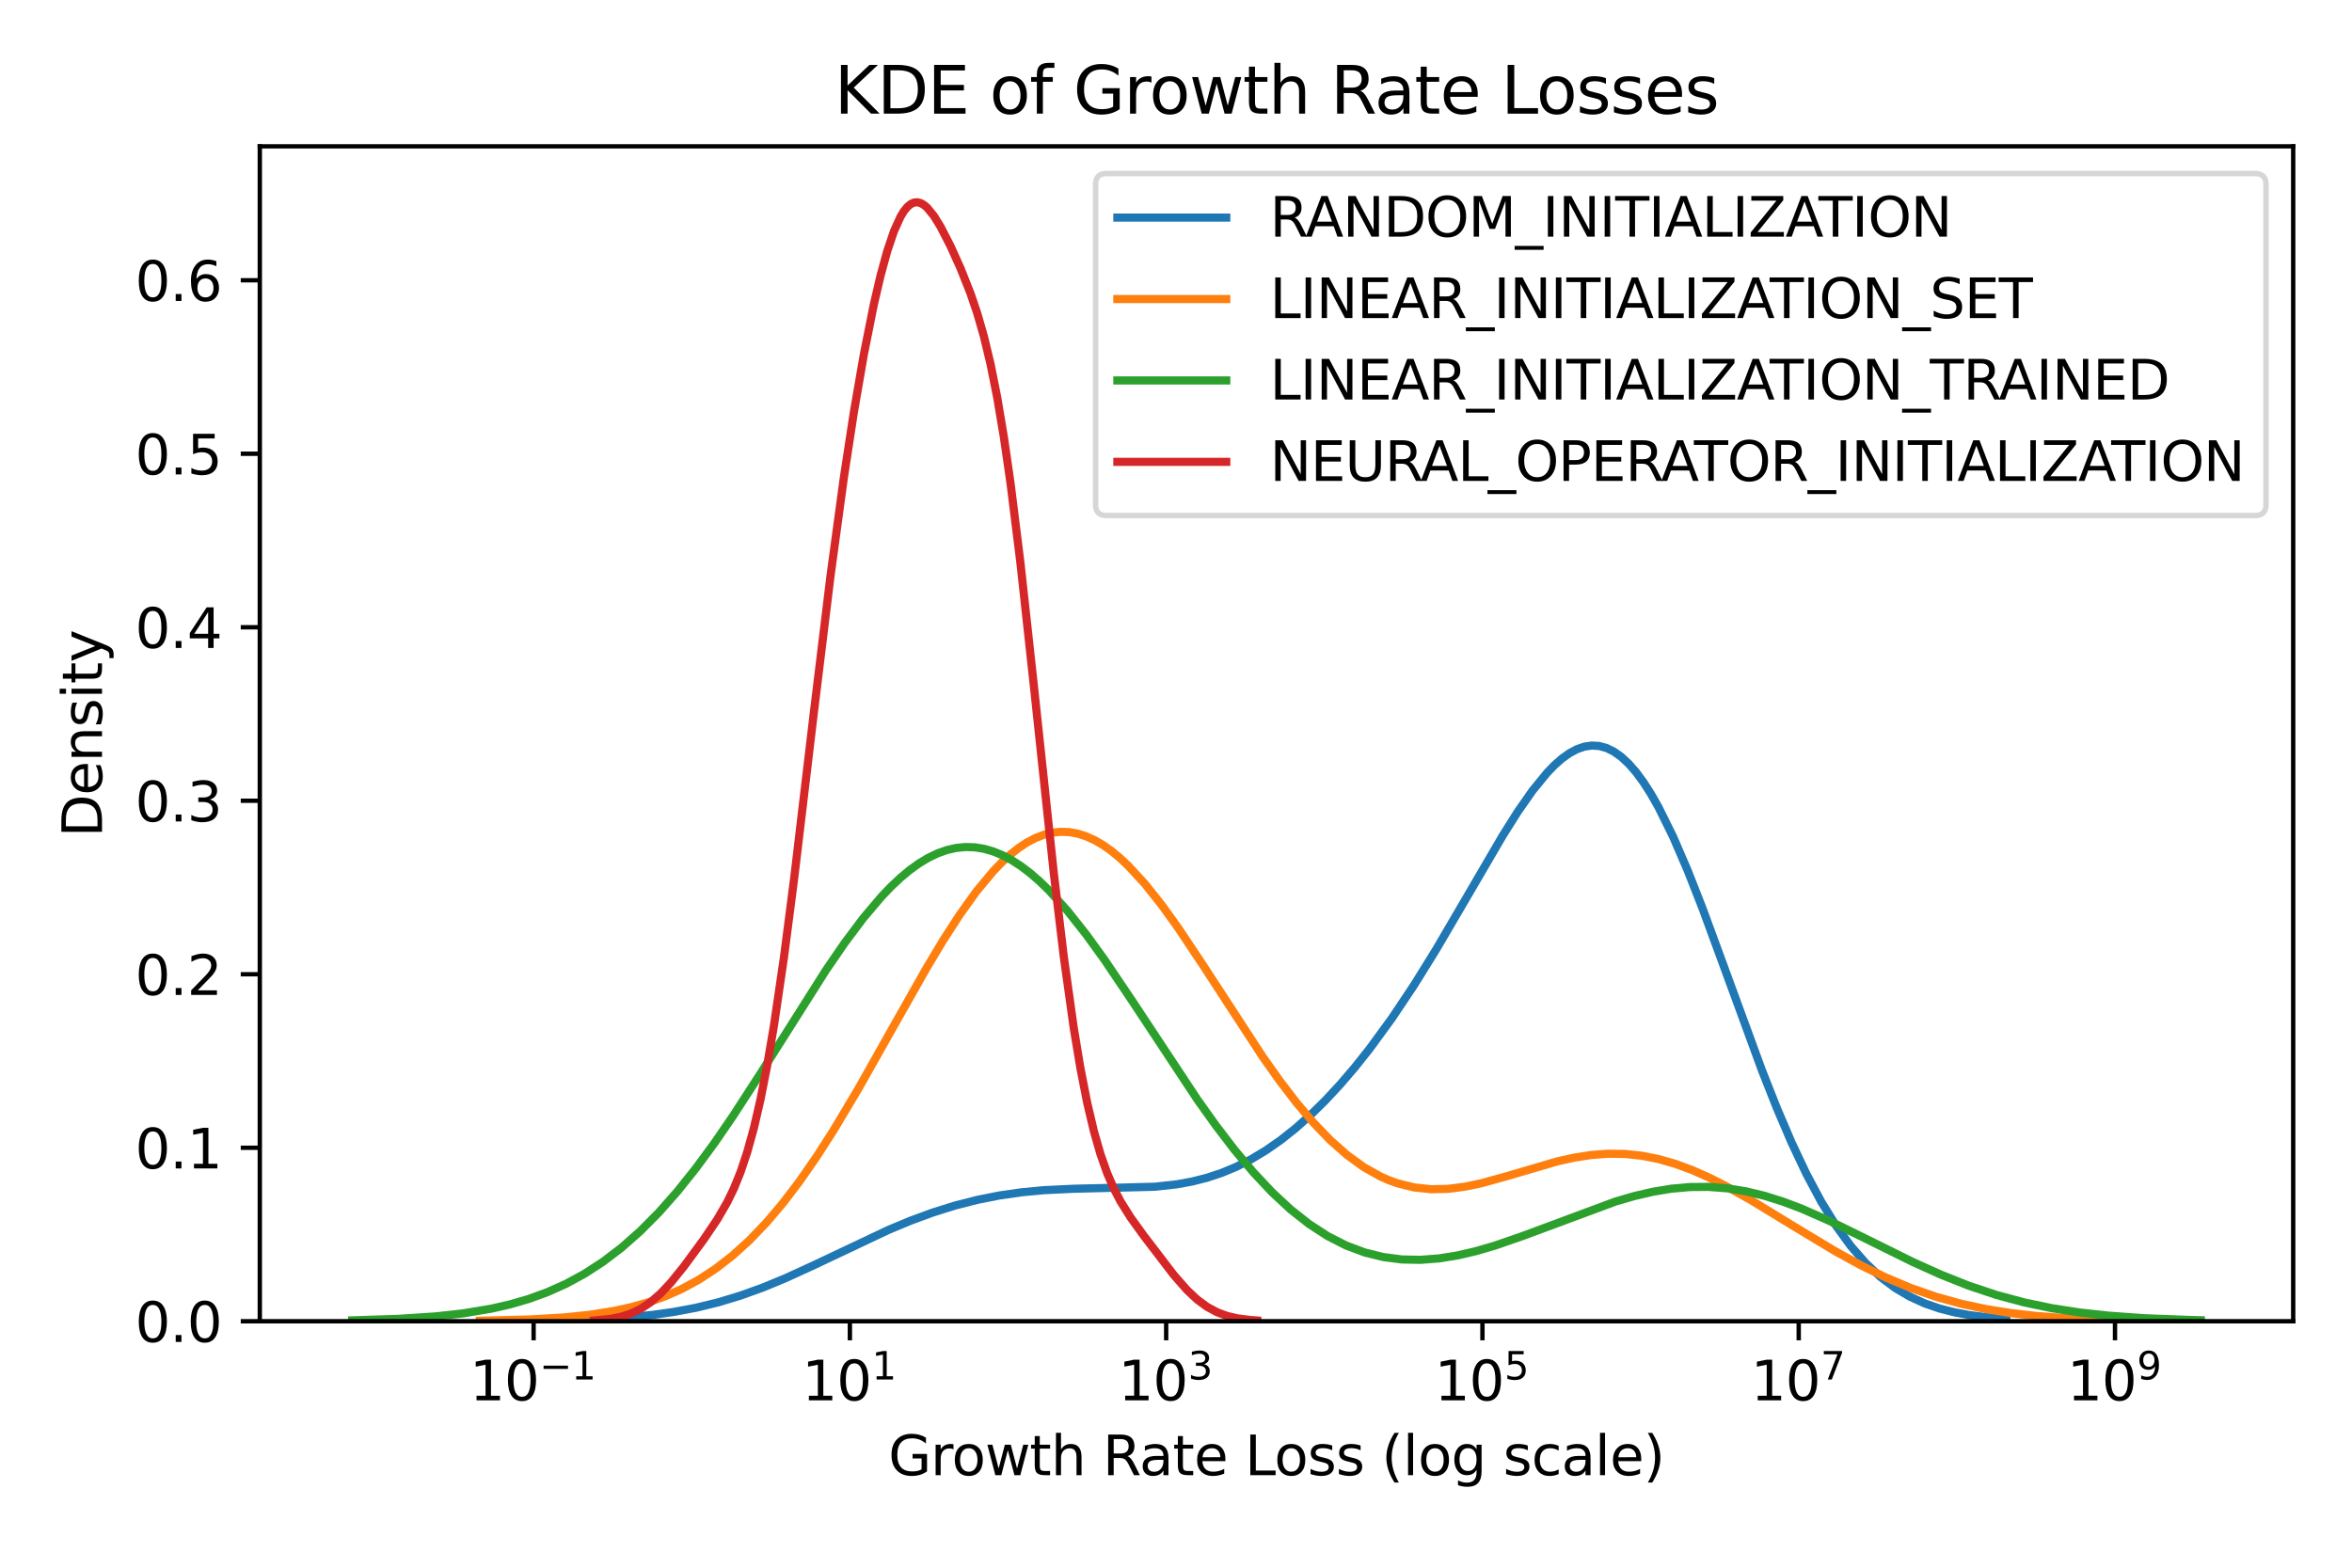 <?xml version="1.0" encoding="utf-8" standalone="no"?>
<!DOCTYPE svg PUBLIC "-//W3C//DTD SVG 1.1//EN"
  "http://www.w3.org/Graphics/SVG/1.1/DTD/svg11.dtd">
<svg xmlns:xlink="http://www.w3.org/1999/xlink" width="432pt" height="288pt" viewBox="0 0 432 288" xmlns="http://www.w3.org/2000/svg" version="1.1">
 <defs>
  <style type="text/css">*{stroke-linejoin: round; stroke-linecap: butt}</style>
 </defs>
 <g id="figure_1">
  <g id="patch_1">
   <path d="M 0 288 
L 432 288 
L 432 0 
L 0 0 
z
" style="fill: #ffffff"/>
  </g>
  <g id="axes_1">
   <g id="patch_2">
    <path d="M 47.72 242.728 
L 421.2 242.728 
L 421.2 26.88 
L 47.72 26.88 
z
" style="fill: #ffffff"/>
   </g>
   <g id="matplotlib.axis_1">
    <g id="xtick_1">
     <g id="line2d_1">
      <defs>
       <path id="mc9b87bc5be" d="M 0 0 
L 0 3.5 
" style="stroke: #000000; stroke-width: 0.8"/>
      </defs>
      <g>
       <use xlink:href="#mc9b87bc5be" x="98.009" y="242.728" style="stroke: #000000; stroke-width: 0.8"/>
      </g>
     </g>
     <g id="text_1">
      <!-- $\mathdefault{10^{-1}}$ -->
      <g transform="translate(86.259 257.326) scale(0.1 -0.1)">
       <defs>
        <path id="DejaVuSans-31" d="M 794 531 
L 1825 531 
L 1825 4091 
L 703 3866 
L 703 4441 
L 1819 4666 
L 2450 4666 
L 2450 531 
L 3481 531 
L 3481 0 
L 794 0 
L 794 531 
z
" transform="scale(0.016)"/>
        <path id="DejaVuSans-30" d="M 2034 4250 
Q 1547 4250 1301 3770 
Q 1056 3291 1056 2328 
Q 1056 1369 1301 889 
Q 1547 409 2034 409 
Q 2525 409 2770 889 
Q 3016 1369 3016 2328 
Q 3016 3291 2770 3770 
Q 2525 4250 2034 4250 
z
M 2034 4750 
Q 2819 4750 3233 4129 
Q 3647 3509 3647 2328 
Q 3647 1150 3233 529 
Q 2819 -91 2034 -91 
Q 1250 -91 836 529 
Q 422 1150 422 2328 
Q 422 3509 836 4129 
Q 1250 4750 2034 4750 
z
" transform="scale(0.016)"/>
        <path id="DejaVuSans-2212" d="M 678 2272 
L 4684 2272 
L 4684 1741 
L 678 1741 
L 678 2272 
z
" transform="scale(0.016)"/>
       </defs>
       <use xlink:href="#DejaVuSans-31" transform="translate(0 0.684)"/>
       <use xlink:href="#DejaVuSans-30" transform="translate(63.623 0.684)"/>
       <use xlink:href="#DejaVuSans-2212" transform="translate(128.203 38.966) scale(0.7)"/>
       <use xlink:href="#DejaVuSans-31" transform="translate(186.855 38.966) scale(0.7)"/>
      </g>
     </g>
    </g>
    <g id="xtick_2">
     <g id="line2d_2">
      <g>
       <use xlink:href="#mc9b87bc5be" x="156.101" y="242.728" style="stroke: #000000; stroke-width: 0.8"/>
      </g>
     </g>
     <g id="text_2">
      <!-- $\mathdefault{10^{1}}$ -->
      <g transform="translate(147.301 257.326) scale(0.1 -0.1)">
       <use xlink:href="#DejaVuSans-31" transform="translate(0 0.684)"/>
       <use xlink:href="#DejaVuSans-30" transform="translate(63.623 0.684)"/>
       <use xlink:href="#DejaVuSans-31" transform="translate(128.203 38.966) scale(0.7)"/>
      </g>
     </g>
    </g>
    <g id="xtick_3">
     <g id="line2d_3">
      <g>
       <use xlink:href="#mc9b87bc5be" x="214.193" y="242.728" style="stroke: #000000; stroke-width: 0.8"/>
      </g>
     </g>
     <g id="text_3">
      <!-- $\mathdefault{10^{3}}$ -->
      <g transform="translate(205.393 257.326) scale(0.1 -0.1)">
       <defs>
        <path id="DejaVuSans-33" d="M 2597 2516 
Q 3050 2419 3304 2112 
Q 3559 1806 3559 1356 
Q 3559 666 3084 287 
Q 2609 -91 1734 -91 
Q 1441 -91 1130 -33 
Q 819 25 488 141 
L 488 750 
Q 750 597 1062 519 
Q 1375 441 1716 441 
Q 2309 441 2620 675 
Q 2931 909 2931 1356 
Q 2931 1769 2642 2001 
Q 2353 2234 1838 2234 
L 1294 2234 
L 1294 2753 
L 1863 2753 
Q 2328 2753 2575 2939 
Q 2822 3125 2822 3475 
Q 2822 3834 2567 4026 
Q 2313 4219 1838 4219 
Q 1578 4219 1281 4162 
Q 984 4106 628 3988 
L 628 4550 
Q 988 4650 1302 4700 
Q 1616 4750 1894 4750 
Q 2613 4750 3031 4423 
Q 3450 4097 3450 3541 
Q 3450 3153 3228 2886 
Q 3006 2619 2597 2516 
z
" transform="scale(0.016)"/>
       </defs>
       <use xlink:href="#DejaVuSans-31" transform="translate(0 0.766)"/>
       <use xlink:href="#DejaVuSans-30" transform="translate(63.623 0.766)"/>
       <use xlink:href="#DejaVuSans-33" transform="translate(128.203 39.047) scale(0.7)"/>
      </g>
     </g>
    </g>
    <g id="xtick_4">
     <g id="line2d_4">
      <g>
       <use xlink:href="#mc9b87bc5be" x="272.285" y="242.728" style="stroke: #000000; stroke-width: 0.8"/>
      </g>
     </g>
     <g id="text_4">
      <!-- $\mathdefault{10^{5}}$ -->
      <g transform="translate(263.485 257.326) scale(0.1 -0.1)">
       <defs>
        <path id="DejaVuSans-35" d="M 691 4666 
L 3169 4666 
L 3169 4134 
L 1269 4134 
L 1269 2991 
Q 1406 3038 1543 3061 
Q 1681 3084 1819 3084 
Q 2600 3084 3056 2656 
Q 3513 2228 3513 1497 
Q 3513 744 3044 326 
Q 2575 -91 1722 -91 
Q 1428 -91 1123 -41 
Q 819 9 494 109 
L 494 744 
Q 775 591 1075 516 
Q 1375 441 1709 441 
Q 2250 441 2565 725 
Q 2881 1009 2881 1497 
Q 2881 1984 2565 2268 
Q 2250 2553 1709 2553 
Q 1456 2553 1204 2497 
Q 953 2441 691 2322 
L 691 4666 
z
" transform="scale(0.016)"/>
       </defs>
       <use xlink:href="#DejaVuSans-31" transform="translate(0 0.684)"/>
       <use xlink:href="#DejaVuSans-30" transform="translate(63.623 0.684)"/>
       <use xlink:href="#DejaVuSans-35" transform="translate(128.203 38.966) scale(0.7)"/>
      </g>
     </g>
    </g>
    <g id="xtick_5">
     <g id="line2d_5">
      <g>
       <use xlink:href="#mc9b87bc5be" x="330.377" y="242.728" style="stroke: #000000; stroke-width: 0.8"/>
      </g>
     </g>
     <g id="text_5">
      <!-- $\mathdefault{10^{7}}$ -->
      <g transform="translate(321.577 257.326) scale(0.1 -0.1)">
       <defs>
        <path id="DejaVuSans-37" d="M 525 4666 
L 3525 4666 
L 3525 4397 
L 1831 0 
L 1172 0 
L 2766 4134 
L 525 4134 
L 525 4666 
z
" transform="scale(0.016)"/>
       </defs>
       <use xlink:href="#DejaVuSans-31" transform="translate(0 0.684)"/>
       <use xlink:href="#DejaVuSans-30" transform="translate(63.623 0.684)"/>
       <use xlink:href="#DejaVuSans-37" transform="translate(128.203 38.966) scale(0.7)"/>
      </g>
     </g>
    </g>
    <g id="xtick_6">
     <g id="line2d_6">
      <g>
       <use xlink:href="#mc9b87bc5be" x="388.469" y="242.728" style="stroke: #000000; stroke-width: 0.8"/>
      </g>
     </g>
     <g id="text_6">
      <!-- $\mathdefault{10^{9}}$ -->
      <g transform="translate(379.669 257.326) scale(0.1 -0.1)">
       <defs>
        <path id="DejaVuSans-39" d="M 703 97 
L 703 672 
Q 941 559 1184 500 
Q 1428 441 1663 441 
Q 2288 441 2617 861 
Q 2947 1281 2994 2138 
Q 2813 1869 2534 1725 
Q 2256 1581 1919 1581 
Q 1219 1581 811 2004 
Q 403 2428 403 3163 
Q 403 3881 828 4315 
Q 1253 4750 1959 4750 
Q 2769 4750 3195 4129 
Q 3622 3509 3622 2328 
Q 3622 1225 3098 567 
Q 2575 -91 1691 -91 
Q 1453 -91 1209 -44 
Q 966 3 703 97 
z
M 1959 2075 
Q 2384 2075 2632 2365 
Q 2881 2656 2881 3163 
Q 2881 3666 2632 3958 
Q 2384 4250 1959 4250 
Q 1534 4250 1286 3958 
Q 1038 3666 1038 3163 
Q 1038 2656 1286 2365 
Q 1534 2075 1959 2075 
z
" transform="scale(0.016)"/>
       </defs>
       <use xlink:href="#DejaVuSans-31" transform="translate(0 0.766)"/>
       <use xlink:href="#DejaVuSans-30" transform="translate(63.623 0.766)"/>
       <use xlink:href="#DejaVuSans-39" transform="translate(128.203 39.047) scale(0.7)"/>
      </g>
     </g>
    </g>
    <g id="text_7">
     <!-- Growth Rate Loss (log scale) -->
     <g transform="translate(163.172 271.005) scale(0.1 -0.1)">
      <defs>
       <path id="DejaVuSans-47" d="M 3809 666 
L 3809 1919 
L 2778 1919 
L 2778 2438 
L 4434 2438 
L 4434 434 
Q 4069 175 3628 42 
Q 3188 -91 2688 -91 
Q 1594 -91 976 548 
Q 359 1188 359 2328 
Q 359 3472 976 4111 
Q 1594 4750 2688 4750 
Q 3144 4750 3555 4637 
Q 3966 4525 4313 4306 
L 4313 3634 
Q 3963 3931 3569 4081 
Q 3175 4231 2741 4231 
Q 1884 4231 1454 3753 
Q 1025 3275 1025 2328 
Q 1025 1384 1454 906 
Q 1884 428 2741 428 
Q 3075 428 3337 486 
Q 3600 544 3809 666 
z
" transform="scale(0.016)"/>
       <path id="DejaVuSans-72" d="M 2631 2963 
Q 2534 3019 2420 3045 
Q 2306 3072 2169 3072 
Q 1681 3072 1420 2755 
Q 1159 2438 1159 1844 
L 1159 0 
L 581 0 
L 581 3500 
L 1159 3500 
L 1159 2956 
Q 1341 3275 1631 3429 
Q 1922 3584 2338 3584 
Q 2397 3584 2469 3576 
Q 2541 3569 2628 3553 
L 2631 2963 
z
" transform="scale(0.016)"/>
       <path id="DejaVuSans-6f" d="M 1959 3097 
Q 1497 3097 1228 2736 
Q 959 2375 959 1747 
Q 959 1119 1226 758 
Q 1494 397 1959 397 
Q 2419 397 2687 759 
Q 2956 1122 2956 1747 
Q 2956 2369 2687 2733 
Q 2419 3097 1959 3097 
z
M 1959 3584 
Q 2709 3584 3137 3096 
Q 3566 2609 3566 1747 
Q 3566 888 3137 398 
Q 2709 -91 1959 -91 
Q 1206 -91 779 398 
Q 353 888 353 1747 
Q 353 2609 779 3096 
Q 1206 3584 1959 3584 
z
" transform="scale(0.016)"/>
       <path id="DejaVuSans-77" d="M 269 3500 
L 844 3500 
L 1563 769 
L 2278 3500 
L 2956 3500 
L 3675 769 
L 4391 3500 
L 4966 3500 
L 4050 0 
L 3372 0 
L 2619 2869 
L 1863 0 
L 1184 0 
L 269 3500 
z
" transform="scale(0.016)"/>
       <path id="DejaVuSans-74" d="M 1172 4494 
L 1172 3500 
L 2356 3500 
L 2356 3053 
L 1172 3053 
L 1172 1153 
Q 1172 725 1289 603 
Q 1406 481 1766 481 
L 2356 481 
L 2356 0 
L 1766 0 
Q 1100 0 847 248 
Q 594 497 594 1153 
L 594 3053 
L 172 3053 
L 172 3500 
L 594 3500 
L 594 4494 
L 1172 4494 
z
" transform="scale(0.016)"/>
       <path id="DejaVuSans-68" d="M 3513 2113 
L 3513 0 
L 2938 0 
L 2938 2094 
Q 2938 2591 2744 2837 
Q 2550 3084 2163 3084 
Q 1697 3084 1428 2787 
Q 1159 2491 1159 1978 
L 1159 0 
L 581 0 
L 581 4863 
L 1159 4863 
L 1159 2956 
Q 1366 3272 1645 3428 
Q 1925 3584 2291 3584 
Q 2894 3584 3203 3211 
Q 3513 2838 3513 2113 
z
" transform="scale(0.016)"/>
       <path id="DejaVuSans-20" transform="scale(0.016)"/>
       <path id="DejaVuSans-52" d="M 2841 2188 
Q 3044 2119 3236 1894 
Q 3428 1669 3622 1275 
L 4263 0 
L 3584 0 
L 2988 1197 
Q 2756 1666 2539 1819 
Q 2322 1972 1947 1972 
L 1259 1972 
L 1259 0 
L 628 0 
L 628 4666 
L 2053 4666 
Q 2853 4666 3247 4331 
Q 3641 3997 3641 3322 
Q 3641 2881 3436 2590 
Q 3231 2300 2841 2188 
z
M 1259 4147 
L 1259 2491 
L 2053 2491 
Q 2509 2491 2742 2702 
Q 2975 2913 2975 3322 
Q 2975 3731 2742 3939 
Q 2509 4147 2053 4147 
L 1259 4147 
z
" transform="scale(0.016)"/>
       <path id="DejaVuSans-61" d="M 2194 1759 
Q 1497 1759 1228 1600 
Q 959 1441 959 1056 
Q 959 750 1161 570 
Q 1363 391 1709 391 
Q 2188 391 2477 730 
Q 2766 1069 2766 1631 
L 2766 1759 
L 2194 1759 
z
M 3341 1997 
L 3341 0 
L 2766 0 
L 2766 531 
Q 2569 213 2275 61 
Q 1981 -91 1556 -91 
Q 1019 -91 701 211 
Q 384 513 384 1019 
Q 384 1609 779 1909 
Q 1175 2209 1959 2209 
L 2766 2209 
L 2766 2266 
Q 2766 2663 2505 2880 
Q 2244 3097 1772 3097 
Q 1472 3097 1187 3025 
Q 903 2953 641 2809 
L 641 3341 
Q 956 3463 1253 3523 
Q 1550 3584 1831 3584 
Q 2591 3584 2966 3190 
Q 3341 2797 3341 1997 
z
" transform="scale(0.016)"/>
       <path id="DejaVuSans-65" d="M 3597 1894 
L 3597 1613 
L 953 1613 
Q 991 1019 1311 708 
Q 1631 397 2203 397 
Q 2534 397 2845 478 
Q 3156 559 3463 722 
L 3463 178 
Q 3153 47 2828 -22 
Q 2503 -91 2169 -91 
Q 1331 -91 842 396 
Q 353 884 353 1716 
Q 353 2575 817 3079 
Q 1281 3584 2069 3584 
Q 2775 3584 3186 3129 
Q 3597 2675 3597 1894 
z
M 3022 2063 
Q 3016 2534 2758 2815 
Q 2500 3097 2075 3097 
Q 1594 3097 1305 2825 
Q 1016 2553 972 2059 
L 3022 2063 
z
" transform="scale(0.016)"/>
       <path id="DejaVuSans-4c" d="M 628 4666 
L 1259 4666 
L 1259 531 
L 3531 531 
L 3531 0 
L 628 0 
L 628 4666 
z
" transform="scale(0.016)"/>
       <path id="DejaVuSans-73" d="M 2834 3397 
L 2834 2853 
Q 2591 2978 2328 3040 
Q 2066 3103 1784 3103 
Q 1356 3103 1142 2972 
Q 928 2841 928 2578 
Q 928 2378 1081 2264 
Q 1234 2150 1697 2047 
L 1894 2003 
Q 2506 1872 2764 1633 
Q 3022 1394 3022 966 
Q 3022 478 2636 193 
Q 2250 -91 1575 -91 
Q 1294 -91 989 -36 
Q 684 19 347 128 
L 347 722 
Q 666 556 975 473 
Q 1284 391 1588 391 
Q 1994 391 2212 530 
Q 2431 669 2431 922 
Q 2431 1156 2273 1281 
Q 2116 1406 1581 1522 
L 1381 1569 
Q 847 1681 609 1914 
Q 372 2147 372 2553 
Q 372 3047 722 3315 
Q 1072 3584 1716 3584 
Q 2034 3584 2315 3537 
Q 2597 3491 2834 3397 
z
" transform="scale(0.016)"/>
       <path id="DejaVuSans-28" d="M 1984 4856 
Q 1566 4138 1362 3434 
Q 1159 2731 1159 2009 
Q 1159 1288 1364 580 
Q 1569 -128 1984 -844 
L 1484 -844 
Q 1016 -109 783 600 
Q 550 1309 550 2009 
Q 550 2706 781 3412 
Q 1013 4119 1484 4856 
L 1984 4856 
z
" transform="scale(0.016)"/>
       <path id="DejaVuSans-6c" d="M 603 4863 
L 1178 4863 
L 1178 0 
L 603 0 
L 603 4863 
z
" transform="scale(0.016)"/>
       <path id="DejaVuSans-67" d="M 2906 1791 
Q 2906 2416 2648 2759 
Q 2391 3103 1925 3103 
Q 1463 3103 1205 2759 
Q 947 2416 947 1791 
Q 947 1169 1205 825 
Q 1463 481 1925 481 
Q 2391 481 2648 825 
Q 2906 1169 2906 1791 
z
M 3481 434 
Q 3481 -459 3084 -895 
Q 2688 -1331 1869 -1331 
Q 1566 -1331 1297 -1286 
Q 1028 -1241 775 -1147 
L 775 -588 
Q 1028 -725 1275 -790 
Q 1522 -856 1778 -856 
Q 2344 -856 2625 -561 
Q 2906 -266 2906 331 
L 2906 616 
Q 2728 306 2450 153 
Q 2172 0 1784 0 
Q 1141 0 747 490 
Q 353 981 353 1791 
Q 353 2603 747 3093 
Q 1141 3584 1784 3584 
Q 2172 3584 2450 3431 
Q 2728 3278 2906 2969 
L 2906 3500 
L 3481 3500 
L 3481 434 
z
" transform="scale(0.016)"/>
       <path id="DejaVuSans-63" d="M 3122 3366 
L 3122 2828 
Q 2878 2963 2633 3030 
Q 2388 3097 2138 3097 
Q 1578 3097 1268 2742 
Q 959 2388 959 1747 
Q 959 1106 1268 751 
Q 1578 397 2138 397 
Q 2388 397 2633 464 
Q 2878 531 3122 666 
L 3122 134 
Q 2881 22 2623 -34 
Q 2366 -91 2075 -91 
Q 1284 -91 818 406 
Q 353 903 353 1747 
Q 353 2603 823 3093 
Q 1294 3584 2113 3584 
Q 2378 3584 2631 3529 
Q 2884 3475 3122 3366 
z
" transform="scale(0.016)"/>
       <path id="DejaVuSans-29" d="M 513 4856 
L 1013 4856 
Q 1481 4119 1714 3412 
Q 1947 2706 1947 2009 
Q 1947 1309 1714 600 
Q 1481 -109 1013 -844 
L 513 -844 
Q 928 -128 1133 580 
Q 1338 1288 1338 2009 
Q 1338 2731 1133 3434 
Q 928 4138 513 4856 
z
" transform="scale(0.016)"/>
      </defs>
      <use xlink:href="#DejaVuSans-47"/>
      <use xlink:href="#DejaVuSans-72" x="77.49"/>
      <use xlink:href="#DejaVuSans-6f" x="116.354"/>
      <use xlink:href="#DejaVuSans-77" x="177.535"/>
      <use xlink:href="#DejaVuSans-74" x="259.322"/>
      <use xlink:href="#DejaVuSans-68" x="298.531"/>
      <use xlink:href="#DejaVuSans-20" x="361.91"/>
      <use xlink:href="#DejaVuSans-52" x="393.697"/>
      <use xlink:href="#DejaVuSans-61" x="460.93"/>
      <use xlink:href="#DejaVuSans-74" x="522.209"/>
      <use xlink:href="#DejaVuSans-65" x="561.418"/>
      <use xlink:href="#DejaVuSans-20" x="622.941"/>
      <use xlink:href="#DejaVuSans-4c" x="654.729"/>
      <use xlink:href="#DejaVuSans-6f" x="708.691"/>
      <use xlink:href="#DejaVuSans-73" x="769.873"/>
      <use xlink:href="#DejaVuSans-73" x="821.973"/>
      <use xlink:href="#DejaVuSans-20" x="874.072"/>
      <use xlink:href="#DejaVuSans-28" x="905.859"/>
      <use xlink:href="#DejaVuSans-6c" x="944.873"/>
      <use xlink:href="#DejaVuSans-6f" x="972.656"/>
      <use xlink:href="#DejaVuSans-67" x="1033.838"/>
      <use xlink:href="#DejaVuSans-20" x="1097.314"/>
      <use xlink:href="#DejaVuSans-73" x="1129.102"/>
      <use xlink:href="#DejaVuSans-63" x="1181.201"/>
      <use xlink:href="#DejaVuSans-61" x="1236.182"/>
      <use xlink:href="#DejaVuSans-6c" x="1297.461"/>
      <use xlink:href="#DejaVuSans-65" x="1325.244"/>
      <use xlink:href="#DejaVuSans-29" x="1386.768"/>
     </g>
    </g>
   </g>
   <g id="matplotlib.axis_2">
    <g id="ytick_1">
     <g id="line2d_7">
      <defs>
       <path id="mb5bcc47641" d="M 0 0 
L -3.5 0 
" style="stroke: #000000; stroke-width: 0.8"/>
      </defs>
      <g>
       <use xlink:href="#mb5bcc47641" x="47.72" y="242.728" style="stroke: #000000; stroke-width: 0.8"/>
      </g>
     </g>
     <g id="text_8">
      <!-- 0.0 -->
      <g transform="translate(24.817 246.527) scale(0.1 -0.1)">
       <defs>
        <path id="DejaVuSans-2e" d="M 684 794 
L 1344 794 
L 1344 0 
L 684 0 
L 684 794 
z
" transform="scale(0.016)"/>
       </defs>
       <use xlink:href="#DejaVuSans-30"/>
       <use xlink:href="#DejaVuSans-2e" x="63.623"/>
       <use xlink:href="#DejaVuSans-30" x="95.41"/>
      </g>
     </g>
    </g>
    <g id="ytick_2">
     <g id="line2d_8">
      <g>
       <use xlink:href="#mb5bcc47641" x="47.72" y="210.854" style="stroke: #000000; stroke-width: 0.8"/>
      </g>
     </g>
     <g id="text_9">
      <!-- 0.1 -->
      <g transform="translate(24.817 214.654) scale(0.1 -0.1)">
       <use xlink:href="#DejaVuSans-30"/>
       <use xlink:href="#DejaVuSans-2e" x="63.623"/>
       <use xlink:href="#DejaVuSans-31" x="95.41"/>
      </g>
     </g>
    </g>
    <g id="ytick_3">
     <g id="line2d_9">
      <g>
       <use xlink:href="#mb5bcc47641" x="47.72" y="178.981" style="stroke: #000000; stroke-width: 0.8"/>
      </g>
     </g>
     <g id="text_10">
      <!-- 0.2 -->
      <g transform="translate(24.817 182.78) scale(0.1 -0.1)">
       <defs>
        <path id="DejaVuSans-32" d="M 1228 531 
L 3431 531 
L 3431 0 
L 469 0 
L 469 531 
Q 828 903 1448 1529 
Q 2069 2156 2228 2338 
Q 2531 2678 2651 2914 
Q 2772 3150 2772 3378 
Q 2772 3750 2511 3984 
Q 2250 4219 1831 4219 
Q 1534 4219 1204 4116 
Q 875 4013 500 3803 
L 500 4441 
Q 881 4594 1212 4672 
Q 1544 4750 1819 4750 
Q 2544 4750 2975 4387 
Q 3406 4025 3406 3419 
Q 3406 3131 3298 2873 
Q 3191 2616 2906 2266 
Q 2828 2175 2409 1742 
Q 1991 1309 1228 531 
z
" transform="scale(0.016)"/>
       </defs>
       <use xlink:href="#DejaVuSans-30"/>
       <use xlink:href="#DejaVuSans-2e" x="63.623"/>
       <use xlink:href="#DejaVuSans-32" x="95.41"/>
      </g>
     </g>
    </g>
    <g id="ytick_4">
     <g id="line2d_10">
      <g>
       <use xlink:href="#mb5bcc47641" x="47.72" y="147.107" style="stroke: #000000; stroke-width: 0.8"/>
      </g>
     </g>
     <g id="text_11">
      <!-- 0.3 -->
      <g transform="translate(24.817 150.907) scale(0.1 -0.1)">
       <use xlink:href="#DejaVuSans-30"/>
       <use xlink:href="#DejaVuSans-2e" x="63.623"/>
       <use xlink:href="#DejaVuSans-33" x="95.41"/>
      </g>
     </g>
    </g>
    <g id="ytick_5">
     <g id="line2d_11">
      <g>
       <use xlink:href="#mb5bcc47641" x="47.72" y="115.234" style="stroke: #000000; stroke-width: 0.8"/>
      </g>
     </g>
     <g id="text_12">
      <!-- 0.4 -->
      <g transform="translate(24.817 119.033) scale(0.1 -0.1)">
       <defs>
        <path id="DejaVuSans-34" d="M 2419 4116 
L 825 1625 
L 2419 1625 
L 2419 4116 
z
M 2253 4666 
L 3047 4666 
L 3047 1625 
L 3713 1625 
L 3713 1100 
L 3047 1100 
L 3047 0 
L 2419 0 
L 2419 1100 
L 313 1100 
L 313 1709 
L 2253 4666 
z
" transform="scale(0.016)"/>
       </defs>
       <use xlink:href="#DejaVuSans-30"/>
       <use xlink:href="#DejaVuSans-2e" x="63.623"/>
       <use xlink:href="#DejaVuSans-34" x="95.41"/>
      </g>
     </g>
    </g>
    <g id="ytick_6">
     <g id="line2d_12">
      <g>
       <use xlink:href="#mb5bcc47641" x="47.72" y="83.36" style="stroke: #000000; stroke-width: 0.8"/>
      </g>
     </g>
     <g id="text_13">
      <!-- 0.5 -->
      <g transform="translate(24.817 87.16) scale(0.1 -0.1)">
       <use xlink:href="#DejaVuSans-30"/>
       <use xlink:href="#DejaVuSans-2e" x="63.623"/>
       <use xlink:href="#DejaVuSans-35" x="95.41"/>
      </g>
     </g>
    </g>
    <g id="ytick_7">
     <g id="line2d_13">
      <g>
       <use xlink:href="#mb5bcc47641" x="47.72" y="51.487" style="stroke: #000000; stroke-width: 0.8"/>
      </g>
     </g>
     <g id="text_14">
      <!-- 0.6 -->
      <g transform="translate(24.817 55.286) scale(0.1 -0.1)">
       <defs>
        <path id="DejaVuSans-36" d="M 2113 2584 
Q 1688 2584 1439 2293 
Q 1191 2003 1191 1497 
Q 1191 994 1439 701 
Q 1688 409 2113 409 
Q 2538 409 2786 701 
Q 3034 994 3034 1497 
Q 3034 2003 2786 2293 
Q 2538 2584 2113 2584 
z
M 3366 4563 
L 3366 3988 
Q 3128 4100 2886 4159 
Q 2644 4219 2406 4219 
Q 1781 4219 1451 3797 
Q 1122 3375 1075 2522 
Q 1259 2794 1537 2939 
Q 1816 3084 2150 3084 
Q 2853 3084 3261 2657 
Q 3669 2231 3669 1497 
Q 3669 778 3244 343 
Q 2819 -91 2113 -91 
Q 1303 -91 875 529 
Q 447 1150 447 2328 
Q 447 3434 972 4092 
Q 1497 4750 2381 4750 
Q 2619 4750 2861 4703 
Q 3103 4656 3366 4563 
z
" transform="scale(0.016)"/>
       </defs>
       <use xlink:href="#DejaVuSans-30"/>
       <use xlink:href="#DejaVuSans-2e" x="63.623"/>
       <use xlink:href="#DejaVuSans-36" x="95.41"/>
      </g>
     </g>
    </g>
    <g id="text_15">
     <!-- Density -->
     <g transform="translate(18.737 153.813) rotate(-90) scale(0.1 -0.1)">
      <defs>
       <path id="DejaVuSans-44" d="M 1259 4147 
L 1259 519 
L 2022 519 
Q 2988 519 3436 956 
Q 3884 1394 3884 2338 
Q 3884 3275 3436 3711 
Q 2988 4147 2022 4147 
L 1259 4147 
z
M 628 4666 
L 1925 4666 
Q 3281 4666 3915 4102 
Q 4550 3538 4550 2338 
Q 4550 1131 3912 565 
Q 3275 0 1925 0 
L 628 0 
L 628 4666 
z
" transform="scale(0.016)"/>
       <path id="DejaVuSans-6e" d="M 3513 2113 
L 3513 0 
L 2938 0 
L 2938 2094 
Q 2938 2591 2744 2837 
Q 2550 3084 2163 3084 
Q 1697 3084 1428 2787 
Q 1159 2491 1159 1978 
L 1159 0 
L 581 0 
L 581 3500 
L 1159 3500 
L 1159 2956 
Q 1366 3272 1645 3428 
Q 1925 3584 2291 3584 
Q 2894 3584 3203 3211 
Q 3513 2838 3513 2113 
z
" transform="scale(0.016)"/>
       <path id="DejaVuSans-69" d="M 603 3500 
L 1178 3500 
L 1178 0 
L 603 0 
L 603 3500 
z
M 603 4863 
L 1178 4863 
L 1178 4134 
L 603 4134 
L 603 4863 
z
" transform="scale(0.016)"/>
       <path id="DejaVuSans-79" d="M 2059 -325 
Q 1816 -950 1584 -1140 
Q 1353 -1331 966 -1331 
L 506 -1331 
L 506 -850 
L 844 -850 
Q 1081 -850 1212 -737 
Q 1344 -625 1503 -206 
L 1606 56 
L 191 3500 
L 800 3500 
L 1894 763 
L 2988 3500 
L 3597 3500 
L 2059 -325 
z
" transform="scale(0.016)"/>
      </defs>
      <use xlink:href="#DejaVuSans-44"/>
      <use xlink:href="#DejaVuSans-65" x="77.002"/>
      <use xlink:href="#DejaVuSans-6e" x="138.525"/>
      <use xlink:href="#DejaVuSans-73" x="201.904"/>
      <use xlink:href="#DejaVuSans-69" x="254.004"/>
      <use xlink:href="#DejaVuSans-74" x="281.787"/>
      <use xlink:href="#DejaVuSans-79" x="320.996"/>
     </g>
    </g>
   </g>
   <g id="line2d_14">
    <path d="M 97.907 242.655 
L 107.425 242.453 
L 114.224 242.097 
L 119.663 241.586 
L 123.742 241.017 
L 127.821 240.25 
L 131.901 239.258 
L 135.98 238.025 
L 140.059 236.556 
L 144.138 234.875 
L 149.577 232.385 
L 163.175 225.95 
L 167.254 224.25 
L 171.333 222.749 
L 175.413 221.473 
L 179.492 220.43 
L 183.571 219.621 
L 187.651 219.033 
L 191.73 218.646 
L 197.169 218.388 
L 212.126 218.017 
L 216.205 217.561 
L 218.925 217.064 
L 221.644 216.379 
L 224.364 215.48 
L 227.083 214.349 
L 229.803 212.969 
L 232.522 211.333 
L 235.242 209.436 
L 237.961 207.278 
L 240.681 204.861 
L 243.4 202.188 
L 246.12 199.264 
L 248.84 196.091 
L 251.559 192.672 
L 255.638 187.091 
L 259.718 180.985 
L 263.797 174.408 
L 269.236 165.117 
L 276.035 153.472 
L 278.754 149.159 
L 281.474 145.258 
L 284.193 141.931 
L 285.553 140.533 
L 286.913 139.34 
L 288.272 138.37 
L 289.632 137.641 
L 290.992 137.168 
L 292.352 136.966 
L 293.711 137.045 
L 295.071 137.415 
L 296.431 138.081 
L 297.791 139.047 
L 299.15 140.311 
L 300.51 141.87 
L 301.87 143.717 
L 303.23 145.84 
L 304.589 148.227 
L 307.309 153.723 
L 310.028 160.039 
L 312.748 166.978 
L 316.827 178.082 
L 323.626 196.639 
L 326.346 203.527 
L 329.065 209.896 
L 331.785 215.655 
L 334.504 220.75 
L 337.224 225.166 
L 339.943 228.915 
L 342.663 232.035 
L 345.382 234.582 
L 348.102 236.621 
L 350.821 238.223 
L 353.541 239.458 
L 356.26 240.393 
L 358.98 241.087 
L 361.699 241.594 
L 365.778 242.096 
L 368.498 242.308 
L 368.498 242.308 
" clip-path="url(#p6ab0cc1fab)" style="fill: none; stroke: #1f77b4; stroke-width: 1.5; stroke-linecap: square"/>
   </g>
   <g id="line2d_15">
    <path d="M 88.136 242.63 
L 97.413 242.394 
L 103.598 242.025 
L 108.236 241.549 
L 112.874 240.814 
L 115.967 240.132 
L 119.059 239.258 
L 122.151 238.154 
L 125.243 236.782 
L 128.336 235.104 
L 131.428 233.083 
L 134.52 230.687 
L 137.612 227.889 
L 140.705 224.672 
L 143.797 221.029 
L 146.889 216.969 
L 149.981 212.512 
L 153.074 207.696 
L 157.712 199.925 
L 163.896 188.951 
L 170.081 178.015 
L 173.173 172.852 
L 176.266 168.055 
L 179.358 163.744 
L 182.45 160.03 
L 183.996 158.428 
L 185.542 157.011 
L 187.088 155.787 
L 188.635 154.766 
L 190.181 153.954 
L 191.727 153.355 
L 193.273 152.974 
L 194.819 152.811 
L 196.365 152.866 
L 197.911 153.138 
L 199.457 153.624 
L 201.004 154.317 
L 202.55 155.211 
L 204.096 156.299 
L 205.642 157.57 
L 207.188 159.013 
L 210.28 162.367 
L 213.373 166.255 
L 216.465 170.559 
L 221.103 177.531 
L 231.926 194.14 
L 235.018 198.507 
L 238.111 202.549 
L 241.203 206.204 
L 244.295 209.42 
L 247.387 212.161 
L 250.48 214.404 
L 253.572 216.142 
L 255.118 216.823 
L 256.664 217.382 
L 259.756 218.146 
L 262.849 218.471 
L 265.941 218.406 
L 269.033 218.014 
L 272.125 217.365 
L 276.764 216.078 
L 286.041 213.357 
L 289.133 212.67 
L 292.225 212.188 
L 295.317 211.952 
L 298.41 211.988 
L 301.502 212.311 
L 304.594 212.92 
L 307.686 213.804 
L 310.779 214.944 
L 313.871 216.31 
L 316.963 217.868 
L 321.601 220.475 
L 329.332 225.197 
L 337.063 229.853 
L 341.701 232.401 
L 346.339 234.672 
L 350.978 236.622 
L 355.616 238.237 
L 360.255 239.525 
L 364.893 240.515 
L 369.531 241.249 
L 374.17 241.772 
L 380.354 242.222 
L 388.085 242.519 
L 395.816 242.65 
L 395.816 242.65 
" clip-path="url(#p6ab0cc1fab)" style="fill: none; stroke: #ff7f0e; stroke-width: 1.5; stroke-linecap: square"/>
   </g>
   <g id="line2d_16">
    <path d="M 64.696 242.558 
L 73.227 242.285 
L 80.052 241.833 
L 85.17 241.264 
L 90.289 240.407 
L 93.701 239.623 
L 97.114 238.63 
L 100.526 237.389 
L 103.938 235.862 
L 107.351 234.01 
L 110.763 231.799 
L 114.175 229.198 
L 117.588 226.184 
L 121 222.746 
L 124.412 218.884 
L 127.825 214.614 
L 131.237 209.97 
L 134.649 205 
L 139.768 197.092 
L 151.711 178.228 
L 155.123 173.257 
L 158.536 168.699 
L 161.948 164.673 
L 163.654 162.893 
L 165.36 161.286 
L 167.066 159.862 
L 168.773 158.63 
L 170.479 157.6 
L 172.185 156.778 
L 173.891 156.17 
L 175.597 155.779 
L 177.303 155.608 
L 179.01 155.658 
L 180.716 155.927 
L 182.422 156.414 
L 184.128 157.114 
L 185.834 158.021 
L 187.54 159.129 
L 189.247 160.428 
L 190.953 161.91 
L 192.659 163.564 
L 196.071 167.337 
L 199.484 171.643 
L 202.896 176.365 
L 208.014 183.965 
L 219.958 202.043 
L 223.37 206.823 
L 226.782 211.279 
L 230.195 215.348 
L 233.607 218.986 
L 237.019 222.162 
L 240.432 224.859 
L 243.844 227.074 
L 247.256 228.812 
L 250.669 230.091 
L 254.081 230.935 
L 257.493 231.375 
L 260.906 231.444 
L 264.318 231.183 
L 267.73 230.633 
L 271.143 229.836 
L 274.555 228.839 
L 279.673 227.068 
L 296.735 220.729 
L 300.147 219.738 
L 303.56 218.942 
L 306.972 218.377 
L 310.384 218.071 
L 313.797 218.042 
L 317.209 218.301 
L 320.621 218.846 
L 324.034 219.664 
L 327.446 220.733 
L 330.858 222.019 
L 335.977 224.268 
L 342.802 227.616 
L 351.332 231.837 
L 356.451 234.148 
L 361.569 236.183 
L 366.688 237.894 
L 371.806 239.272 
L 376.925 240.337 
L 382.043 241.128 
L 387.162 241.692 
L 393.987 242.177 
L 402.517 242.498 
L 404.224 242.537 
L 404.224 242.537 
" clip-path="url(#p6ab0cc1fab)" style="fill: none; stroke: #2ca02c; stroke-width: 1.5; stroke-linecap: square"/>
   </g>
   <g id="line2d_17">
    <path d="M 109.097 242.585 
L 112.158 242.284 
L 113.994 241.917 
L 115.83 241.331 
L 117.666 240.453 
L 119.502 239.226 
L 121.339 237.625 
L 123.175 235.673 
L 125.623 232.651 
L 129.295 227.649 
L 131.744 224.02 
L 133.58 220.848 
L 134.804 218.317 
L 136.028 215.294 
L 137.252 211.635 
L 138.476 207.206 
L 139.701 201.9 
L 140.925 195.649 
L 142.149 188.437 
L 143.985 175.925 
L 145.821 161.732 
L 149.494 130.812 
L 152.554 105.701 
L 155.002 87.68 
L 156.838 75.69 
L 158.674 65.07 
L 160.511 55.885 
L 161.735 50.631 
L 162.959 46.15 
L 164.183 42.518 
L 165.407 39.801 
L 166.019 38.799 
L 166.631 38.038 
L 167.243 37.514 
L 167.855 37.223 
L 168.467 37.155 
L 169.08 37.299 
L 169.692 37.64 
L 170.304 38.16 
L 171.528 39.661 
L 172.752 41.644 
L 174.588 45.22 
L 176.424 49.285 
L 178.261 53.916 
L 179.485 57.525 
L 180.709 61.773 
L 181.933 66.869 
L 183.157 72.997 
L 184.381 80.281 
L 185.605 88.755 
L 187.441 103.526 
L 189.89 125.97 
L 193.562 160.471 
L 195.398 175.824 
L 197.234 188.951 
L 198.459 196.315 
L 199.683 202.567 
L 200.907 207.772 
L 202.131 212.041 
L 203.355 215.512 
L 204.579 218.344 
L 205.803 220.693 
L 207.64 223.627 
L 210.088 227.022 
L 215.596 234.224 
L 218.045 237.012 
L 219.881 238.733 
L 221.717 240.084 
L 223.553 241.073 
L 225.389 241.75 
L 227.226 242.182 
L 229.674 242.499 
L 230.898 242.585 
L 230.898 242.585 
" clip-path="url(#p6ab0cc1fab)" style="fill: none; stroke: #d62728; stroke-width: 1.5; stroke-linecap: square"/>
   </g>
   <g id="patch_3">
    <path d="M 47.72 242.728 
L 47.72 26.88 
" style="fill: none; stroke: #000000; stroke-width: 0.8; stroke-linejoin: miter; stroke-linecap: square"/>
   </g>
   <g id="patch_4">
    <path d="M 421.2 242.728 
L 421.2 26.88 
" style="fill: none; stroke: #000000; stroke-width: 0.8; stroke-linejoin: miter; stroke-linecap: square"/>
   </g>
   <g id="patch_5">
    <path d="M 47.72 242.728 
L 421.2 242.728 
" style="fill: none; stroke: #000000; stroke-width: 0.8; stroke-linejoin: miter; stroke-linecap: square"/>
   </g>
   <g id="patch_6">
    <path d="M 47.72 26.88 
L 421.2 26.88 
" style="fill: none; stroke: #000000; stroke-width: 0.8; stroke-linejoin: miter; stroke-linecap: square"/>
   </g>
   <g id="text_16">
    <!-- KDE of Growth Rate Losses -->
    <g transform="translate(153.257 20.88) scale(0.12 -0.12)">
     <defs>
      <path id="DejaVuSans-4b" d="M 628 4666 
L 1259 4666 
L 1259 2694 
L 3353 4666 
L 4166 4666 
L 1850 2491 
L 4331 0 
L 3500 0 
L 1259 2247 
L 1259 0 
L 628 0 
L 628 4666 
z
" transform="scale(0.016)"/>
      <path id="DejaVuSans-45" d="M 628 4666 
L 3578 4666 
L 3578 4134 
L 1259 4134 
L 1259 2753 
L 3481 2753 
L 3481 2222 
L 1259 2222 
L 1259 531 
L 3634 531 
L 3634 0 
L 628 0 
L 628 4666 
z
" transform="scale(0.016)"/>
      <path id="DejaVuSans-66" d="M 2375 4863 
L 2375 4384 
L 1825 4384 
Q 1516 4384 1395 4259 
Q 1275 4134 1275 3809 
L 1275 3500 
L 2222 3500 
L 2222 3053 
L 1275 3053 
L 1275 0 
L 697 0 
L 697 3053 
L 147 3053 
L 147 3500 
L 697 3500 
L 697 3744 
Q 697 4328 969 4595 
Q 1241 4863 1831 4863 
L 2375 4863 
z
" transform="scale(0.016)"/>
     </defs>
     <use xlink:href="#DejaVuSans-4b"/>
     <use xlink:href="#DejaVuSans-44" x="65.576"/>
     <use xlink:href="#DejaVuSans-45" x="142.578"/>
     <use xlink:href="#DejaVuSans-20" x="205.762"/>
     <use xlink:href="#DejaVuSans-6f" x="237.549"/>
     <use xlink:href="#DejaVuSans-66" x="298.73"/>
     <use xlink:href="#DejaVuSans-20" x="333.936"/>
     <use xlink:href="#DejaVuSans-47" x="365.723"/>
     <use xlink:href="#DejaVuSans-72" x="443.213"/>
     <use xlink:href="#DejaVuSans-6f" x="482.076"/>
     <use xlink:href="#DejaVuSans-77" x="543.258"/>
     <use xlink:href="#DejaVuSans-74" x="625.045"/>
     <use xlink:href="#DejaVuSans-68" x="664.254"/>
     <use xlink:href="#DejaVuSans-20" x="727.633"/>
     <use xlink:href="#DejaVuSans-52" x="759.42"/>
     <use xlink:href="#DejaVuSans-61" x="826.652"/>
     <use xlink:href="#DejaVuSans-74" x="887.932"/>
     <use xlink:href="#DejaVuSans-65" x="927.141"/>
     <use xlink:href="#DejaVuSans-20" x="988.664"/>
     <use xlink:href="#DejaVuSans-4c" x="1020.451"/>
     <use xlink:href="#DejaVuSans-6f" x="1074.414"/>
     <use xlink:href="#DejaVuSans-73" x="1135.596"/>
     <use xlink:href="#DejaVuSans-73" x="1187.695"/>
     <use xlink:href="#DejaVuSans-65" x="1239.795"/>
     <use xlink:href="#DejaVuSans-73" x="1301.318"/>
    </g>
   </g>
   <g id="legend_1">
    <g id="patch_7">
     <path d="M 203.23 94.705 
L 414.2 94.705 
Q 416.2 94.705 416.2 92.705 
L 416.2 33.88 
Q 416.2 31.88 414.2 31.88 
L 203.23 31.88 
Q 201.23 31.88 201.23 33.88 
L 201.23 92.705 
Q 201.23 94.705 203.23 94.705 
z
" style="fill: #ffffff; opacity: 0.8; stroke: #cccccc; stroke-linejoin: miter"/>
    </g>
    <g id="line2d_18">
     <path d="M 205.23 39.978 
L 215.23 39.978 
L 225.23 39.978 
" style="fill: none; stroke: #1f77b4; stroke-width: 1.5; stroke-linecap: square"/>
    </g>
    <g id="text_17">
     <!-- RANDOM_INITIALIZATION -->
     <g transform="translate(233.23 43.478) scale(0.1 -0.1)">
      <defs>
       <path id="DejaVuSans-41" d="M 2188 4044 
L 1331 1722 
L 3047 1722 
L 2188 4044 
z
M 1831 4666 
L 2547 4666 
L 4325 0 
L 3669 0 
L 3244 1197 
L 1141 1197 
L 716 0 
L 50 0 
L 1831 4666 
z
" transform="scale(0.016)"/>
       <path id="DejaVuSans-4e" d="M 628 4666 
L 1478 4666 
L 3547 763 
L 3547 4666 
L 4159 4666 
L 4159 0 
L 3309 0 
L 1241 3903 
L 1241 0 
L 628 0 
L 628 4666 
z
" transform="scale(0.016)"/>
       <path id="DejaVuSans-4f" d="M 2522 4238 
Q 1834 4238 1429 3725 
Q 1025 3213 1025 2328 
Q 1025 1447 1429 934 
Q 1834 422 2522 422 
Q 3209 422 3611 934 
Q 4013 1447 4013 2328 
Q 4013 3213 3611 3725 
Q 3209 4238 2522 4238 
z
M 2522 4750 
Q 3503 4750 4090 4092 
Q 4678 3434 4678 2328 
Q 4678 1225 4090 567 
Q 3503 -91 2522 -91 
Q 1538 -91 948 565 
Q 359 1222 359 2328 
Q 359 3434 948 4092 
Q 1538 4750 2522 4750 
z
" transform="scale(0.016)"/>
       <path id="DejaVuSans-4d" d="M 628 4666 
L 1569 4666 
L 2759 1491 
L 3956 4666 
L 4897 4666 
L 4897 0 
L 4281 0 
L 4281 4097 
L 3078 897 
L 2444 897 
L 1241 4097 
L 1241 0 
L 628 0 
L 628 4666 
z
" transform="scale(0.016)"/>
       <path id="DejaVuSans-5f" d="M 3263 -1063 
L 3263 -1509 
L -63 -1509 
L -63 -1063 
L 3263 -1063 
z
" transform="scale(0.016)"/>
       <path id="DejaVuSans-49" d="M 628 4666 
L 1259 4666 
L 1259 0 
L 628 0 
L 628 4666 
z
" transform="scale(0.016)"/>
       <path id="DejaVuSans-54" d="M -19 4666 
L 3928 4666 
L 3928 4134 
L 2272 4134 
L 2272 0 
L 1638 0 
L 1638 4134 
L -19 4134 
L -19 4666 
z
" transform="scale(0.016)"/>
       <path id="DejaVuSans-5a" d="M 359 4666 
L 4025 4666 
L 4025 4184 
L 1075 531 
L 4097 531 
L 4097 0 
L 288 0 
L 288 481 
L 3238 4134 
L 359 4134 
L 359 4666 
z
" transform="scale(0.016)"/>
      </defs>
      <use xlink:href="#DejaVuSans-52"/>
      <use xlink:href="#DejaVuSans-41" x="65.482"/>
      <use xlink:href="#DejaVuSans-4e" x="133.891"/>
      <use xlink:href="#DejaVuSans-44" x="208.695"/>
      <use xlink:href="#DejaVuSans-4f" x="285.697"/>
      <use xlink:href="#DejaVuSans-4d" x="364.408"/>
      <use xlink:href="#DejaVuSans-5f" x="450.688"/>
      <use xlink:href="#DejaVuSans-49" x="500.688"/>
      <use xlink:href="#DejaVuSans-4e" x="530.18"/>
      <use xlink:href="#DejaVuSans-49" x="604.984"/>
      <use xlink:href="#DejaVuSans-54" x="634.477"/>
      <use xlink:href="#DejaVuSans-49" x="695.561"/>
      <use xlink:href="#DejaVuSans-41" x="725.053"/>
      <use xlink:href="#DejaVuSans-4c" x="793.461"/>
      <use xlink:href="#DejaVuSans-49" x="849.174"/>
      <use xlink:href="#DejaVuSans-5a" x="878.666"/>
      <use xlink:href="#DejaVuSans-41" x="947.172"/>
      <use xlink:href="#DejaVuSans-54" x="1007.83"/>
      <use xlink:href="#DejaVuSans-49" x="1068.914"/>
      <use xlink:href="#DejaVuSans-4f" x="1098.406"/>
      <use xlink:href="#DejaVuSans-4e" x="1177.117"/>
     </g>
    </g>
    <g id="line2d_19">
     <path d="M 205.23 54.935 
L 215.23 54.935 
L 225.23 54.935 
" style="fill: none; stroke: #ff7f0e; stroke-width: 1.5; stroke-linecap: square"/>
    </g>
    <g id="text_18">
     <!-- LINEAR_INITIALIZATION_SET -->
     <g transform="translate(233.23 58.435) scale(0.1 -0.1)">
      <defs>
       <path id="DejaVuSans-53" d="M 3425 4513 
L 3425 3897 
Q 3066 4069 2747 4153 
Q 2428 4238 2131 4238 
Q 1616 4238 1336 4038 
Q 1056 3838 1056 3469 
Q 1056 3159 1242 3001 
Q 1428 2844 1947 2747 
L 2328 2669 
Q 3034 2534 3370 2195 
Q 3706 1856 3706 1288 
Q 3706 609 3251 259 
Q 2797 -91 1919 -91 
Q 1588 -91 1214 -16 
Q 841 59 441 206 
L 441 856 
Q 825 641 1194 531 
Q 1563 422 1919 422 
Q 2459 422 2753 634 
Q 3047 847 3047 1241 
Q 3047 1584 2836 1778 
Q 2625 1972 2144 2069 
L 1759 2144 
Q 1053 2284 737 2584 
Q 422 2884 422 3419 
Q 422 4038 858 4394 
Q 1294 4750 2059 4750 
Q 2388 4750 2728 4690 
Q 3069 4631 3425 4513 
z
" transform="scale(0.016)"/>
      </defs>
      <use xlink:href="#DejaVuSans-4c"/>
      <use xlink:href="#DejaVuSans-49" x="55.713"/>
      <use xlink:href="#DejaVuSans-4e" x="85.205"/>
      <use xlink:href="#DejaVuSans-45" x="160.01"/>
      <use xlink:href="#DejaVuSans-41" x="223.193"/>
      <use xlink:href="#DejaVuSans-52" x="291.602"/>
      <use xlink:href="#DejaVuSans-5f" x="361.084"/>
      <use xlink:href="#DejaVuSans-49" x="411.084"/>
      <use xlink:href="#DejaVuSans-4e" x="440.576"/>
      <use xlink:href="#DejaVuSans-49" x="515.381"/>
      <use xlink:href="#DejaVuSans-54" x="544.873"/>
      <use xlink:href="#DejaVuSans-49" x="605.957"/>
      <use xlink:href="#DejaVuSans-41" x="635.449"/>
      <use xlink:href="#DejaVuSans-4c" x="703.857"/>
      <use xlink:href="#DejaVuSans-49" x="759.57"/>
      <use xlink:href="#DejaVuSans-5a" x="789.062"/>
      <use xlink:href="#DejaVuSans-41" x="857.568"/>
      <use xlink:href="#DejaVuSans-54" x="918.227"/>
      <use xlink:href="#DejaVuSans-49" x="979.311"/>
      <use xlink:href="#DejaVuSans-4f" x="1008.803"/>
      <use xlink:href="#DejaVuSans-4e" x="1087.514"/>
      <use xlink:href="#DejaVuSans-5f" x="1162.318"/>
      <use xlink:href="#DejaVuSans-53" x="1212.318"/>
      <use xlink:href="#DejaVuSans-45" x="1275.795"/>
      <use xlink:href="#DejaVuSans-54" x="1338.979"/>
     </g>
    </g>
    <g id="line2d_20">
     <path d="M 205.23 69.891 
L 215.23 69.891 
L 225.23 69.891 
" style="fill: none; stroke: #2ca02c; stroke-width: 1.5; stroke-linecap: square"/>
    </g>
    <g id="text_19">
     <!-- LINEAR_INITIALIZATION_TRAINED -->
     <g transform="translate(233.23 73.391) scale(0.1 -0.1)">
      <use xlink:href="#DejaVuSans-4c"/>
      <use xlink:href="#DejaVuSans-49" x="55.713"/>
      <use xlink:href="#DejaVuSans-4e" x="85.205"/>
      <use xlink:href="#DejaVuSans-45" x="160.01"/>
      <use xlink:href="#DejaVuSans-41" x="223.193"/>
      <use xlink:href="#DejaVuSans-52" x="291.602"/>
      <use xlink:href="#DejaVuSans-5f" x="361.084"/>
      <use xlink:href="#DejaVuSans-49" x="411.084"/>
      <use xlink:href="#DejaVuSans-4e" x="440.576"/>
      <use xlink:href="#DejaVuSans-49" x="515.381"/>
      <use xlink:href="#DejaVuSans-54" x="544.873"/>
      <use xlink:href="#DejaVuSans-49" x="605.957"/>
      <use xlink:href="#DejaVuSans-41" x="635.449"/>
      <use xlink:href="#DejaVuSans-4c" x="703.857"/>
      <use xlink:href="#DejaVuSans-49" x="759.57"/>
      <use xlink:href="#DejaVuSans-5a" x="789.062"/>
      <use xlink:href="#DejaVuSans-41" x="857.568"/>
      <use xlink:href="#DejaVuSans-54" x="918.227"/>
      <use xlink:href="#DejaVuSans-49" x="979.311"/>
      <use xlink:href="#DejaVuSans-4f" x="1008.803"/>
      <use xlink:href="#DejaVuSans-4e" x="1087.514"/>
      <use xlink:href="#DejaVuSans-5f" x="1162.318"/>
      <use xlink:href="#DejaVuSans-54" x="1212.318"/>
      <use xlink:href="#DejaVuSans-52" x="1273.402"/>
      <use xlink:href="#DejaVuSans-41" x="1338.885"/>
      <use xlink:href="#DejaVuSans-49" x="1407.293"/>
      <use xlink:href="#DejaVuSans-4e" x="1436.785"/>
      <use xlink:href="#DejaVuSans-45" x="1511.59"/>
      <use xlink:href="#DejaVuSans-44" x="1574.773"/>
     </g>
    </g>
    <g id="line2d_21">
     <path d="M 205.23 84.847 
L 215.23 84.847 
L 225.23 84.847 
" style="fill: none; stroke: #d62728; stroke-width: 1.5; stroke-linecap: square"/>
    </g>
    <g id="text_20">
     <!-- NEURAL_OPERATOR_INITIALIZATION -->
     <g transform="translate(233.23 88.347) scale(0.1 -0.1)">
      <defs>
       <path id="DejaVuSans-55" d="M 556 4666 
L 1191 4666 
L 1191 1831 
Q 1191 1081 1462 751 
Q 1734 422 2344 422 
Q 2950 422 3222 751 
Q 3494 1081 3494 1831 
L 3494 4666 
L 4128 4666 
L 4128 1753 
Q 4128 841 3676 375 
Q 3225 -91 2344 -91 
Q 1459 -91 1007 375 
Q 556 841 556 1753 
L 556 4666 
z
" transform="scale(0.016)"/>
       <path id="DejaVuSans-50" d="M 1259 4147 
L 1259 2394 
L 2053 2394 
Q 2494 2394 2734 2622 
Q 2975 2850 2975 3272 
Q 2975 3691 2734 3919 
Q 2494 4147 2053 4147 
L 1259 4147 
z
M 628 4666 
L 2053 4666 
Q 2838 4666 3239 4311 
Q 3641 3956 3641 3272 
Q 3641 2581 3239 2228 
Q 2838 1875 2053 1875 
L 1259 1875 
L 1259 0 
L 628 0 
L 628 4666 
z
" transform="scale(0.016)"/>
      </defs>
      <use xlink:href="#DejaVuSans-4e"/>
      <use xlink:href="#DejaVuSans-45" x="74.805"/>
      <use xlink:href="#DejaVuSans-55" x="137.988"/>
      <use xlink:href="#DejaVuSans-52" x="211.182"/>
      <use xlink:href="#DejaVuSans-41" x="276.664"/>
      <use xlink:href="#DejaVuSans-4c" x="345.072"/>
      <use xlink:href="#DejaVuSans-5f" x="400.785"/>
      <use xlink:href="#DejaVuSans-4f" x="450.785"/>
      <use xlink:href="#DejaVuSans-50" x="529.496"/>
      <use xlink:href="#DejaVuSans-45" x="589.799"/>
      <use xlink:href="#DejaVuSans-52" x="652.982"/>
      <use xlink:href="#DejaVuSans-41" x="718.465"/>
      <use xlink:href="#DejaVuSans-54" x="779.123"/>
      <use xlink:href="#DejaVuSans-4f" x="840.207"/>
      <use xlink:href="#DejaVuSans-52" x="918.918"/>
      <use xlink:href="#DejaVuSans-5f" x="988.4"/>
      <use xlink:href="#DejaVuSans-49" x="1038.4"/>
      <use xlink:href="#DejaVuSans-4e" x="1067.893"/>
      <use xlink:href="#DejaVuSans-49" x="1142.697"/>
      <use xlink:href="#DejaVuSans-54" x="1172.189"/>
      <use xlink:href="#DejaVuSans-49" x="1233.273"/>
      <use xlink:href="#DejaVuSans-41" x="1262.766"/>
      <use xlink:href="#DejaVuSans-4c" x="1331.174"/>
      <use xlink:href="#DejaVuSans-49" x="1386.887"/>
      <use xlink:href="#DejaVuSans-5a" x="1416.379"/>
      <use xlink:href="#DejaVuSans-41" x="1484.885"/>
      <use xlink:href="#DejaVuSans-54" x="1545.543"/>
      <use xlink:href="#DejaVuSans-49" x="1606.627"/>
      <use xlink:href="#DejaVuSans-4f" x="1636.119"/>
      <use xlink:href="#DejaVuSans-4e" x="1714.83"/>
     </g>
    </g>
   </g>
  </g>
 </g>
 <defs>
  <clipPath id="p6ab0cc1fab">
   <rect x="47.72" y="26.88" width="373.48" height="215.848"/>
  </clipPath>
 </defs>
</svg>

